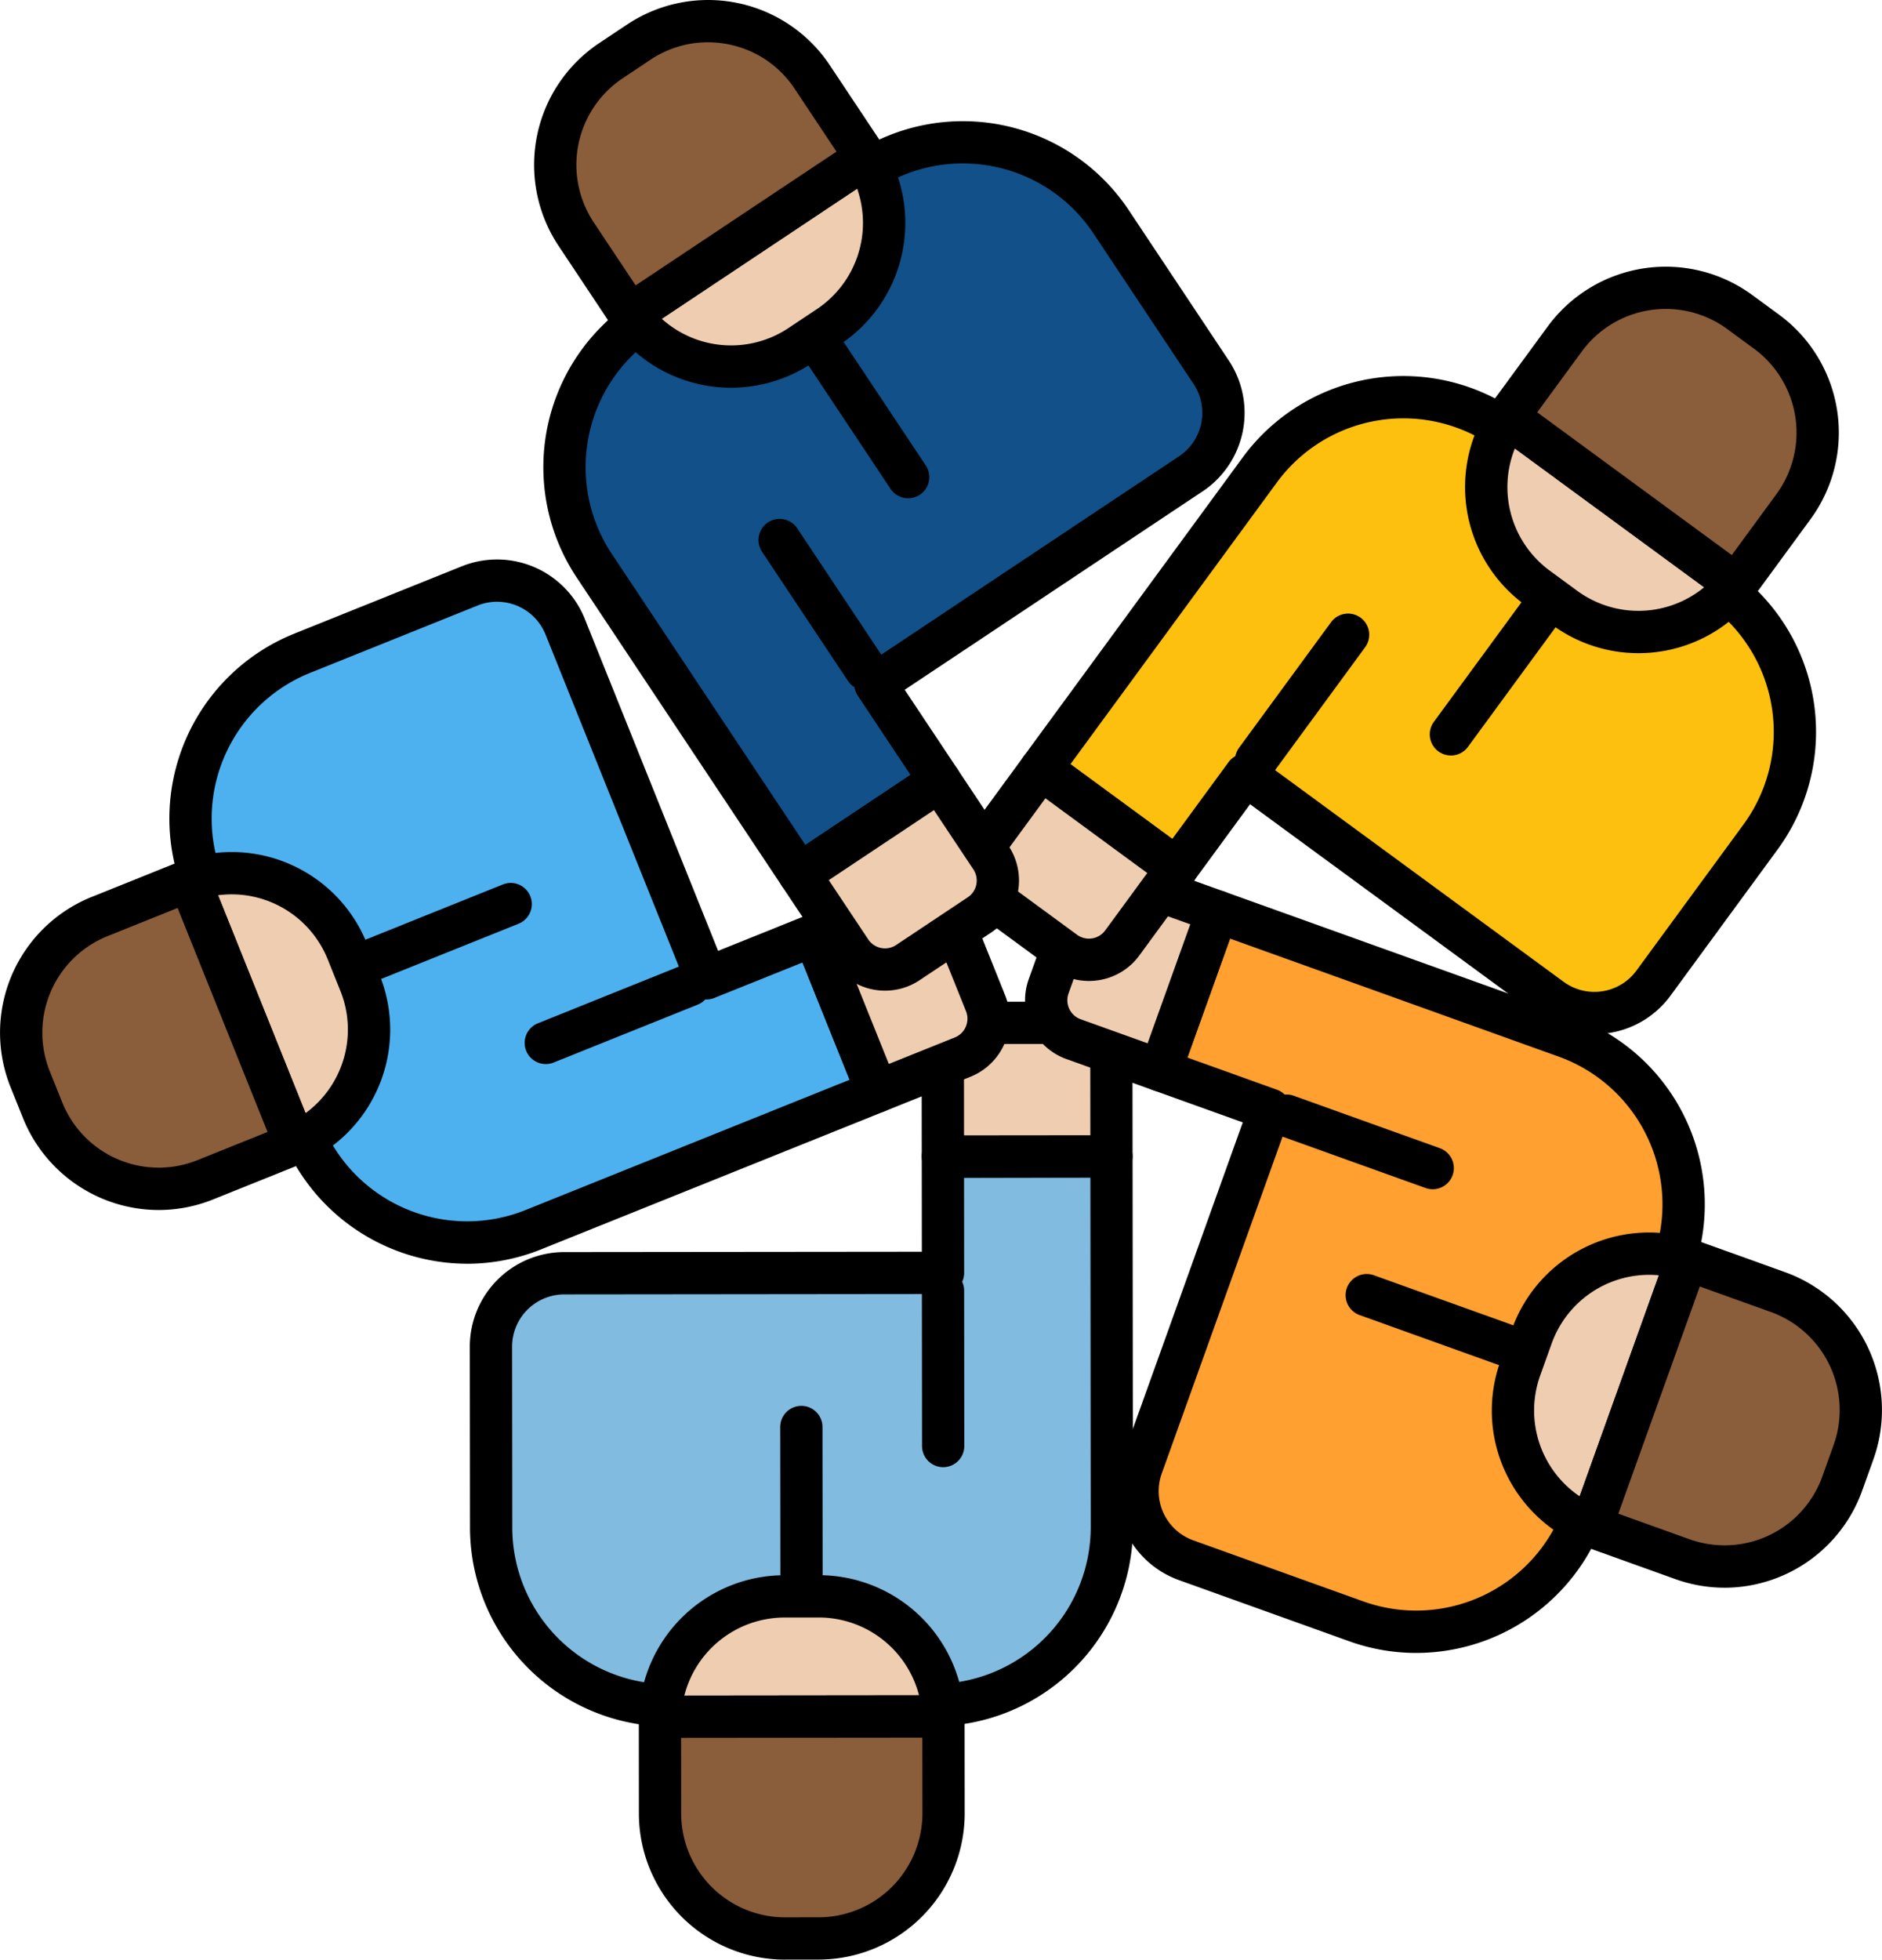 <svg xmlns="http://www.w3.org/2000/svg" width="319.6" height="332.58" viewBox="0 0 319.6 332.58">
  <g id="Layer_50" data-name="Layer 50" transform="translate(-9.996 -0.006)">
    <path id="Trazado_726236" data-name="Trazado 726236" d="M243.786,365.026l-.065-62.9-28.629.029.02,19.74-64.334.066a12.442,12.442,0,0,0-12.434,12.45v.008l.032,30.709a30.2,30.2,0,0,0,30.229,30.17h0l45-.046a30.207,30.207,0,0,0,30.178-30.231Z" transform="translate(-44.976 -105.871)" fill="#81bbdf"/>
    <path id="Trazado_726237" data-name="Trazado 726237" d="M166.639,396.959A33.789,33.789,0,0,1,132.851,363.2l-.032-30.709a16.053,16.053,0,0,1,16.019-16.052l60.745-.06-.016-16.151a3.588,3.588,0,0,1,3.585-3.593h0l28.629-.029h0a3.589,3.589,0,0,1,3.589,3.585l.065,62.9a33.8,33.8,0,0,1-33.762,33.825l-45,.046Zm50.111-93.148.016,16.15a3.589,3.589,0,0,1-3.585,3.593h0l-64.334.067A8.869,8.869,0,0,0,140,332.487l.032,30.709a26.611,26.611,0,0,0,26.611,26.584h.029l45-.046a26.619,26.619,0,0,0,26.592-26.64l-.06-59.306Z" transform="translate(-43.04 -103.937)"/>
    <path id="Trazado_726238" data-name="Trazado 726238" d="M230.663,437.465a21.241,21.241,0,0,0-21.242-20.384l-5.664.006a21.235,21.235,0,0,0-21.2,20.428Z" transform="translate(-60.469 -146.153)" fill="#efcdb1"/>
    <path id="Trazado_726239" data-name="Trazado 726239" d="M180.62,439.167a3.589,3.589,0,0,1-3.592-3.586c0-.046,0-.092,0-.137a24.742,24.742,0,0,1,24.783-23.883l5.664-.006h.026a24.742,24.742,0,0,1,24.806,23.832,3.589,3.589,0,0,1-3.445,3.728c-.045,0-.09,0-.136,0l-48.106.051Zm26.886-20.434h-.019l-5.663.006a17.586,17.586,0,0,0-17.083,13.246l39.857-.041a17.587,17.587,0,0,0-17.092-13.21Z" transform="translate(-58.532 -144.216)"/>
    <path id="Trazado_726240" data-name="Trazado 726240" d="M217.589,399.34A3.589,3.589,0,0,1,214,395.755l-.026-24.847a3.588,3.588,0,0,1,3.585-3.593h0a3.588,3.588,0,0,1,3.589,3.585l.026,24.847a3.589,3.589,0,0,1-3.586,3.593h0Z" transform="translate(-71.479 -128.714)"/>
    <path id="Trazado_726241" data-name="Trazado 726241" d="M230.69,464.875l-.016-15.579c0-.281-.008-.555-.022-.838l-48.106.051c-.014.281-.02.554-.02.837l.016,15.578A21.239,21.239,0,0,0,203.8,486.145h.009l5.664-.006A21.243,21.243,0,0,0,230.69,464.875Z" transform="translate(-60.459 -157.148)" fill="#8a5d3b"/>
    <path id="Trazado_726242" data-name="Trazado 726242" d="M201.844,487.8a24.825,24.825,0,0,1-24.831-24.805L177,447.415c0-.342.008-.676.024-1.017a3.589,3.589,0,0,1,3.582-3.41l48.107-.053h0a3.59,3.59,0,0,1,3.584,3.4c.017.342.027.676.027,1.017l.016,15.578a24.832,24.832,0,0,1-24.805,24.857l-5.664.006ZM184.179,450.16l.013,12.826a17.65,17.65,0,0,0,17.652,17.635h.019l5.664-.006a17.653,17.653,0,0,0,17.635-17.671l-.014-12.825Z" transform="translate(-58.521 -155.213)"/>
    <path id="Trazado_726243" data-name="Trazado 726243" d="M256.532,337.212l.027,26.369" transform="translate(-86.392 -118.165)" fill="#272d33"/>
    <path id="Trazado_726244" data-name="Trazado 726244" d="M254.623,365.234a3.589,3.589,0,0,1-3.589-3.585l-.027-26.368a3.589,3.589,0,0,1,3.584-3.593h0a3.589,3.589,0,0,1,3.589,3.586l.027,26.368a3.588,3.588,0,0,1-3.584,3.593Z" transform="translate(-84.456 -116.229)"/>
    <path id="Trazado_726245" data-name="Trazado 726245" d="M285.114,289.9l-.016-15.667a7.012,7.012,0,0,0-7.019-7.005h0l-14.6.015a7.017,7.017,0,0,0-7.006,7.02l.017,15.666Z" transform="translate(-86.37 -93.641)" fill="#efcdb1"/>
    <path id="Trazado_726246" data-name="Trazado 726246" d="M254.549,291.582A3.589,3.589,0,0,1,250.96,288l-.017-15.667a10.614,10.614,0,0,1,10.587-10.613l14.6-.015h.01a10.614,10.614,0,0,1,10.606,10.593l.016,15.667a3.589,3.589,0,0,1-3.586,3.593h0l-28.629.029Zm21.6-22.7h0l-14.6.015a3.429,3.429,0,0,0-3.421,3.427l.012,12.078,21.452-.022-.012-12.078a3.427,3.427,0,0,0-3.427-3.42Z" transform="translate(-84.433 -91.705)"/>
    <path id="Trazado_726247" data-name="Trazado 726247" d="M380.129,259.411l-59.2-21.244-9.67,26.947,18.582,6.667-21.729,60.554a12.442,12.442,0,0,0,7.5,15.915l.007,0,28.9,10.372A30.2,30.2,0,0,0,383.153,340.4h0l15.2-42.356A30.207,30.207,0,0,0,380.129,259.411Z" transform="translate(-104.209 -83.457)" fill="#ffa031"/>
    <path id="Trazado_726248" data-name="Trazado 726248" d="M352.761,362.055a33.634,33.634,0,0,1-11.381-1.988l-28.9-10.372a16.054,16.054,0,0,1-9.677-20.509l20.518-57.175-15.2-5.455a3.589,3.589,0,0,1-2.166-4.59l9.67-26.947a3.59,3.59,0,0,1,4.59-2.166l59.2,21.243A33.831,33.831,0,0,1,399.8,297.32l-15.2,42.356a33.85,33.85,0,0,1-31.838,22.379ZM313.917,261.012l15.2,5.454a3.59,3.59,0,0,1,2.166,4.591h0l-21.73,60.554a8.868,8.868,0,0,0,5.345,11.328l28.9,10.372a26.642,26.642,0,0,0,34.037-16.06l15.2-42.355a26.646,26.646,0,0,0-16.056-34.041l-55.821-20.031Z" transform="translate(-102.275 -81.521)"/>
    <path id="Trazado_726249" data-name="Trazado 726249" d="M435.1,328.557a21.241,21.241,0,0,0-26.374,13.081l-1.914,5.331a21.234,21.234,0,0,0,12.039,26.866Z" transform="translate(-138.613 -114.786)" fill="#efcdb1"/>
    <path id="Trazado_726250" data-name="Trazado 726250" d="M416.9,375.476a3.592,3.592,0,0,1-1.341-.26,24.743,24.743,0,0,1-14.077-31.408l1.914-5.33a24.744,24.744,0,0,1,30.834-15.292,3.589,3.589,0,0,1,2.344,4.5c-.014.045-.029.09-.045.135L420.281,373.1a3.589,3.589,0,0,1-3.378,2.377Zm9.81-46.277a17.59,17.59,0,0,0-16.56,11.7l-1.914,5.331a17.586,17.586,0,0,0,6.676,20.56l13.459-37.514q-.828-.079-1.657-.079Z" transform="translate(-136.665 -112.838)"/>
    <path id="Trazado_726251" data-name="Trazado 726251" d="M388.76,348.439a3.6,3.6,0,0,1-1.212-.212l-23.389-8.393a3.589,3.589,0,0,1,2.425-6.756l23.389,8.393a3.589,3.589,0,0,1-1.213,6.968Z" transform="translate(-123.274 -116.642)"/>
    <path id="Trazado_726252" data-name="Trazado 726252" d="M457.725,334.608l-14.663-5.264c-.265-.095-.525-.179-.794-.262L426.02,374.36c.259.108.516.208.778.3l14.663,5.264a21.238,21.238,0,0,0,27.166-12.812l0-.008,1.914-5.331a21.243,21.243,0,0,0-12.818-27.165Z" transform="translate(-145.785 -115.316)" fill="#8a5d3b"/>
    <path id="Trazado_726253" data-name="Trazado 726253" d="M446.721,382.846a24.864,24.864,0,0,1-8.407-1.474l-14.662-5.264c-.323-.116-.633-.236-.947-.367a3.588,3.588,0,0,1-2-4.526l16.247-45.276a3.589,3.589,0,0,1,4.421-2.222c.327.1.644.2.966.319L457,329.3a24.862,24.862,0,0,1,14.985,31.76l-1.914,5.33a24.874,24.874,0,0,1-23.353,16.458Zm-18.054-12.562,12.072,4.332a17.646,17.646,0,0,0,22.573-10.64l0-.013,1.914-5.33a17.674,17.674,0,0,0-10.653-22.579l-12.072-4.331Z" transform="translate(-143.848 -113.382)"/>
    <path id="Trazado_726254" data-name="Trazado 726254" d="M346.334,291.483l24.819,8.906" transform="translate(-117.861 -102.14)" fill="#272d33"/>
    <path id="Trazado_726255" data-name="Trazado 726255" d="M369.24,302.051a3.582,3.582,0,0,1-1.211-.212l-24.819-8.906a3.589,3.589,0,0,1,2.424-6.756l24.82,8.906a3.589,3.589,0,0,1-1.213,6.968Z" transform="translate(-115.949 -100.213)"/>
    <path id="Trazado_726256" data-name="Trazado 726256" d="M312.559,235.088,297.813,229.8a7.012,7.012,0,0,0-8.971,4.226l0,.006-4.933,13.746a7.017,7.017,0,0,0,4.232,8.969l14.747,5.292Z" transform="translate(-95.84 -80.379)" fill="#efcdb1"/>
    <path id="Trazado_726257" data-name="Trazado 726257" d="M300.957,263.689a3.585,3.585,0,0,1-1.212-.211L285,258.186a10.606,10.606,0,0,1-6.4-13.559l4.932-13.746a10.612,10.612,0,0,1,13.559-6.4l14.747,5.292a3.589,3.589,0,0,1,2.166,4.59l-9.67,26.947a3.59,3.59,0,0,1-3.378,2.377Zm-7.441-32.65a3.429,3.429,0,0,0-3.226,2.268l-4.933,13.745a3.428,3.428,0,0,0,2.066,4.379l11.365,4.079,7.245-20.191-11.366-4.079A3.4,3.4,0,0,0,293.516,231.039Z" transform="translate(-93.906 -78.443)"/>
    <path id="Trazado_726258" data-name="Trazado 726258" d="M319.3,116.1l-37.189,50.725,23.09,16.928,11.672-15.92,51.883,38.04a12.442,12.442,0,0,0,17.392-2.671l0-.007,18.158-24.764a30.2,30.2,0,0,0-6.5-42.213l-36.291-26.607A30.208,30.208,0,0,0,319.3,116.1Z" transform="translate(-95.356 -36.359)" fill="#fdc00f"/>
    <path id="Trazado_726259" data-name="Trazado 726259" d="M374.143,209.946a15.909,15.909,0,0,1-9.451-3.108L315.7,170.921l-9.549,13.026a3.589,3.589,0,0,1-5.017.772h0L278.046,167.79a3.589,3.589,0,0,1-.772-5.017h0l37.189-50.725a33.833,33.833,0,0,1,47.237-7.266l36.3,26.611a33.79,33.79,0,0,1,7.271,47.23l-18.158,24.764a15.935,15.935,0,0,1-10.489,6.367,16.281,16.281,0,0,1-2.476.191Zm-59.207-47.631a3.57,3.57,0,0,1,2.12.7l51.883,38.039a8.853,8.853,0,0,0,12.376-1.9l.006-.009,18.158-24.764a26.612,26.612,0,0,0-5.725-37.2h0l-36.291-26.607a26.646,26.646,0,0,0-37.2,5.722l-35.067,47.827,17.3,12.682,9.55-13.026a3.583,3.583,0,0,1,2.9-1.465Z" transform="translate(-93.417 -34.428)"/>
    <path id="Trazado_726260" data-name="Trazado 726260" d="M402.218,108.952a21.242,21.242,0,0,0,5.045,29l4.568,3.35a21.236,21.236,0,0,0,29.18-3.909Z" transform="translate(-136.171 -38.177)" fill="#efcdb1"/>
    <path id="Trazado_726261" data-name="Trazado 726261" d="M422.454,147.1a24.785,24.785,0,0,1-14.7-4.835l-4.567-3.35a24.742,24.742,0,0,1-5.9-33.908,3.59,3.59,0,0,1,4.984-.965c.038.026.075.052.112.079l38.8,28.444a3.589,3.589,0,0,1,.772,5.017c-.027.037-.055.073-.084.11a24.726,24.726,0,0,1-19.416,9.408Zm-20.986-34.75a17.586,17.586,0,0,0,5.966,20.777l4.568,3.35a17.587,17.587,0,0,0,21.609-.559Z" transform="translate(-134.217 -36.241)"/>
    <path id="Trazado_726262" data-name="Trazado 726262" d="M387.37,182.711A3.589,3.589,0,0,1,384.478,177l14.692-20.039a3.59,3.59,0,1,1,5.788,4.247h0l-14.691,20.039a3.586,3.586,0,0,1-2.9,1.465Z" transform="translate(-130.984 -54.487)"/>
    <path id="Trazado_726263" data-name="Trazado 726263" d="M413.864,83.87l-9.212,12.562c-.166.227-.323.452-.479.687l38.8,28.444c.179-.218.345-.435.511-.661l9.212-12.562a21.235,21.235,0,0,0-4.56-29.683l-.011-.008-4.568-3.35a21.243,21.243,0,0,0-29.69,4.571Z" transform="translate(-138.129 -26.345)" fill="#8a5d3b"/>
    <path id="Trazado_726264" data-name="Trazado 726264" d="M441.034,127.224a3.577,3.577,0,0,1-2.12-.694l-38.8-28.444a3.589,3.589,0,0,1-.874-4.87c.188-.285.377-.559.58-.833l9.212-12.562a24.861,24.861,0,0,1,34.708-5.343l4.568,3.349a24.828,24.828,0,0,1,5.347,34.7l0,.006L444.443,125.1c-.2.275-.406.538-.622.805a3.583,3.583,0,0,1-2.787,1.323ZM407.24,94.4l33.041,24.226,7.584-10.343a17.674,17.674,0,0,0-3.8-24.675l-4.567-3.35a17.674,17.674,0,0,0-24.675,3.8Z" transform="translate(-136.194 -24.416)"/>
    <path id="Trazado_726265" data-name="Trazado 726265" d="M338.371,187.179l15.591-21.266" transform="translate(-115.07 -58.138)" fill="#272d33"/>
    <path id="Trazado_726266" data-name="Trazado 726266" d="M336.432,188.832a3.589,3.589,0,0,1-2.891-5.711l15.591-21.266a3.59,3.59,0,1,1,5.788,4.247l-15.591,21.263A3.583,3.583,0,0,1,336.432,188.832Z" transform="translate(-113.134 -56.202)"/>
    <path id="Trazado_726267" data-name="Trazado 726267" d="M276.382,200.848l-9.264,12.635a7.012,7.012,0,0,0,1.508,9.8h0L280.4,231.92a7.017,7.017,0,0,0,9.8-1.509l9.264-12.635Z" transform="translate(-89.626 -70.38)" fill="#efcdb1"/>
    <path id="Trazado_726268" data-name="Trazado 726268" d="M282.591,234.931a10.519,10.519,0,0,1-6.244-2.053l-11.777-8.634a10.6,10.6,0,0,1-2.282-14.818v0l9.262-12.634a3.589,3.589,0,0,1,5.017-.772h0l23.089,16.928a3.589,3.589,0,0,1,.772,5.017h0L291.167,230.6a10.536,10.536,0,0,1-6.939,4.208A10.782,10.782,0,0,1,282.591,234.931Zm-7.373-31-7.141,9.741a3.422,3.422,0,0,0,.733,4.783l0,0,11.778,8.635a3.427,3.427,0,0,0,4.785-.737l7.141-9.74Z" transform="translate(-87.69 -68.443)"/>
    <path id="Trazado_726269" data-name="Trazado 726269" d="M118.027,261.85,176.388,238.4l-10.673-26.565L147.4,219.195l-23.986-59.7a12.442,12.442,0,0,0-16.182-6.911l-.008,0L78.727,164.037A30.2,30.2,0,0,0,61.963,203.32h0l16.776,41.756a30.209,30.209,0,0,0,39.288,16.775Z" transform="translate(-17.445 -53.152)" fill="#4db1f0"/>
    <path id="Trazado_726270" data-name="Trazado 726270" d="M104.837,265.7a33.872,33.872,0,0,1-31.356-21.217L56.7,202.73a33.829,33.829,0,0,1,18.757-43.952l28.494-11.448a16.055,16.055,0,0,1,20.858,8.9L147.46,212.6l14.987-6.022a3.589,3.589,0,0,1,4.666,1.992l10.674,26.565a3.589,3.589,0,0,1-1.993,4.666l-58.361,23.448a33.767,33.767,0,0,1-12.6,2.456Zm5.085-112.351a8.812,8.812,0,0,0-3.29.639L78.137,165.439a26.643,26.643,0,0,0-14.772,34.615l16.777,41.755a26.618,26.618,0,0,0,34.617,14.779l55.031-22.11-8-19.9-14.986,6.021a3.589,3.589,0,0,1-4.666-1.992l-23.986-59.7a8.873,8.873,0,0,0-8.231-5.553Z" transform="translate(-15.515 -51.221)"/>
    <path id="Trazado_726271" data-name="Trazado 726271" d="M77.439,274.044a21.242,21.242,0,0,0,11.023-27.3L86.35,241.49A21.235,21.235,0,0,0,59.5,229.406Z" transform="translate(-17.349 -79.952)" fill="#efcdb1"/>
    <path id="Trazado_726272" data-name="Trazado 726272" d="M75.5,275.684a3.589,3.589,0,0,1-3.33-2.251L54.237,228.8a3.589,3.589,0,0,1,1.992-4.668c.043-.018.086-.034.129-.049A24.745,24.745,0,0,1,87.744,238.2l2.112,5.255a24.743,24.743,0,0,1-12.891,31.914,3.589,3.589,0,0,1-1.462.312ZM62.435,229.947l14.86,36.982a17.586,17.586,0,0,0,5.9-20.795l-2.112-5.255a17.586,17.586,0,0,0-18.648-10.932Z" transform="translate(-15.412 -78.004)"/>
    <path id="Trazado_726273" data-name="Trazado 726273" d="M106.081,247.137a3.589,3.589,0,0,1-1.339-6.921l23.055-9.263a3.589,3.589,0,0,1,2.676,6.661l-23.055,9.263A3.585,3.585,0,0,1,106.081,247.137Z" transform="translate(-32.412 -80.839)"/>
    <path id="Trazado_726274" data-name="Trazado 726274" d="M46.8,280.852l14.455-5.808c.261-.105.513-.214.768-.331L44.092,230.075c-.266.092-.522.188-.784.293l-14.453,5.807a21.239,21.239,0,0,0-11.8,27.623l0,.008,2.112,5.256A21.243,21.243,0,0,0,46.8,280.852Z" transform="translate(-1.937 -80.622)" fill="#8a5d3b"/>
    <path id="Trazado_726275" data-name="Trazado 726275" d="M36.944,284.05a24.889,24.889,0,0,1-23.037-15.587l-2.112-5.256a24.824,24.824,0,0,1,13.771-32.293l.013-.005L40.034,225.1c.316-.127.628-.244.952-.355a3.59,3.59,0,0,1,4.5,2.055L63.42,271.439a3.589,3.589,0,0,1-1.829,4.6c-.31.142-.615.274-.931.4L46.2,282.245a24.811,24.811,0,0,1-9.261,1.805Zm3.212-51.264-11.9,4.782a17.649,17.649,0,0,0-9.8,22.956l0,.007,2.112,5.255a17.653,17.653,0,0,0,22.961,9.8h0l11.9-4.782Z" transform="translate(0 -78.685)"/>
    <path id="Trazado_726276" data-name="Trazado 726276" d="M177.155,257.349l-24.468,9.831" transform="translate(-50.002 -90.179)" fill="#272d33"/>
    <path id="Trazado_726277" data-name="Trazado 726277" d="M150.751,268.833a3.589,3.589,0,0,1-1.339-6.92l24.465-9.831a3.589,3.589,0,0,1,2.676,6.661h0l-24.465,9.83a3.572,3.572,0,0,1-1.337.26Z" transform="translate(-48.065 -88.242)"/>
    <path id="Trazado_726278" data-name="Trazado 726278" d="M233.538,267.426l14.536-5.841a7.012,7.012,0,0,0,3.893-9.12h0l-5.443-13.551a7.016,7.016,0,0,0-9.121-3.892l-14.536,5.841Z" transform="translate(-74.594 -82.177)" fill="#efcdb1"/>
    <path id="Trazado_726279" data-name="Trazado 726279" d="M231.6,269.082a3.589,3.589,0,0,1-3.331-2.252l-10.676-26.566a3.589,3.589,0,0,1,1.992-4.665l14.536-5.841a10.616,10.616,0,0,1,13.791,5.885l5.443,13.551a10.614,10.614,0,0,1-5.885,13.79l-14.536,5.841a3.583,3.583,0,0,1-1.334.257Zm-6.007-28.163,8,19.9,11.208-4.5a3.427,3.427,0,0,0,1.9-4.453l-5.443-13.551a3.428,3.428,0,0,0-4.452-1.9Z" transform="translate(-72.657 -80.243)"/>
    <path id="Trazado_726280" data-name="Trazado 726280" d="M162.623,109.045,197.475,161.4l23.832-15.865L210.368,129.1l53.553-35.651A12.442,12.442,0,0,0,267.39,76.2l0-.007L250.369,50.635a30.2,30.2,0,0,0-41.876-8.406h0L171.034,67.166a30.208,30.208,0,0,0-8.411,41.88Z" transform="translate(-51.71 -13.022)" fill="#115089"/>
    <path id="Trazado_726281" data-name="Trazado 726281" d="M195.539,163.063a3.59,3.59,0,0,1-2.991-1.6L157.7,109.107a33.8,33.8,0,0,1,9.41-46.856l37.459-24.937a33.828,33.828,0,0,1,46.85,9.4l17.017,25.563a16.031,16.031,0,0,1-4.455,22.229l-.007,0-50.566,33.66,8.95,13.445a3.59,3.59,0,0,1-1,4.976l-23.832,15.865a3.6,3.6,0,0,1-1.988.6ZM223.252,38.839a26.451,26.451,0,0,0-14.706,4.452L171.084,68.226a26.619,26.619,0,0,0-7.41,36.9L196.537,154.5l17.854-11.887-8.95-13.445a3.59,3.59,0,0,1,1-4.976l53.553-35.651a8.854,8.854,0,0,0,2.47-12.274l-.005-.007L245.444,50.695A26.608,26.608,0,0,0,223.252,38.839Z" transform="translate(-49.774 -11.094)"/>
    <path id="Trazado_726282" data-name="Trazado 726282" d="M174.66,67.83a21.241,21.241,0,0,0,28.973,5.228l4.714-3.138a21.236,21.236,0,0,0,6.358-28.746Z" transform="translate(-57.702 -14.426)" fill="#efcdb1"/>
    <path id="Trazado_726283" data-name="Trazado 726283" d="M189.906,78.3A24.73,24.73,0,0,1,169.814,68a3.589,3.589,0,0,1,.808-5.011c.037-.027.075-.053.113-.079L210.78,36.249a3.589,3.589,0,0,1,4.976,1c.025.038.05.077.074.116A24.744,24.744,0,0,1,208.4,70.971l-4.715,3.138A24.79,24.79,0,0,1,189.906,78.3Zm-11.76-11.7a17.586,17.586,0,0,0,21.562,1.538L204.422,65a17.586,17.586,0,0,0,6.9-20.485Z" transform="translate(-55.766 -12.49)"/>
    <path id="Trazado_726284" data-name="Trazado 726284" d="M238.054,115.164a3.589,3.589,0,0,1-2.991-1.6L221.294,92.88A3.589,3.589,0,1,1,227.27,88.9l13.768,20.683a3.589,3.589,0,0,1-2.984,5.579Z" transform="translate(-73.833 -30.591)"/>
    <path id="Trazado_726285" data-name="Trazado 726285" d="M158.709,41.689l8.632,12.968c.156.234.314.458.479.684l40.048-26.657c-.144-.24-.29-.474-.446-.708l-8.632-12.968a21.238,21.238,0,0,0-29.448-5.916l-.007,0-4.714,3.139A21.242,21.242,0,0,0,158.709,41.689Z" transform="translate(-50.864 -1.937)" fill="#8a5d3b"/>
    <path id="Trazado_726286" data-name="Trazado 726286" d="M165.889,56.993A3.585,3.585,0,0,1,163,55.539c-.2-.274-.394-.546-.583-.829l-8.633-12.97A24.833,24.833,0,0,1,160.7,7.31l4.715-3.139a24.824,24.824,0,0,1,34.422,6.9l.008.011,8.632,12.966c.189.284.366.566.539.859a3.589,3.589,0,0,1-1.094,4.826L167.874,56.392a3.572,3.572,0,0,1-1.986.6ZM179.136,7.18a17.538,17.538,0,0,0-9.751,2.965l-4.71,3.141a17.653,17.653,0,0,0-4.912,24.477l7.106,10.676,34.105-22.7L193.866,15.06a17.538,17.538,0,0,0-11.222-7.527A17.868,17.868,0,0,0,179.136,7.18Z" transform="translate(-48.928 0)"/>
    <path id="Trazado_726287" data-name="Trazado 726287" d="M228.4,162.993l-14.612-21.95" transform="translate(-71.412 -49.423)" fill="#272d33"/>
    <path id="Trazado_726288" data-name="Trazado 726288" d="M226.463,164.647a3.587,3.587,0,0,1-2.991-1.6L208.86,141.1a3.589,3.589,0,0,1,5.975-3.977l14.612,21.951a3.589,3.589,0,0,1-2.984,5.578Z" transform="translate(-69.476 -47.487)"/>
    <path id="Trazado_726289" data-name="Trazado 726289" d="M219.007,219.864l8.682,13.04a7.012,7.012,0,0,0,9.722,1.952h0l12.156-8.092a7.017,7.017,0,0,0,1.952-9.724L242.839,204Z" transform="translate(-73.242 -71.484)" fill="#efcdb1"/>
    <path id="Trazado_726290" data-name="Trazado 726290" d="M231.606,237.682a10.6,10.6,0,0,1-8.842-4.726l-8.682-13.04a3.589,3.589,0,0,1,1-4.976h0l23.833-15.864a3.589,3.589,0,0,1,4.976,1l8.682,13.04a10.605,10.605,0,0,1-2.951,14.7l-12.157,8.093A10.538,10.538,0,0,1,231.606,237.682Zm-9.56-18.755,6.694,10.054a3.429,3.429,0,0,0,4.748.953l12.156-8.092a3.427,3.427,0,0,0,.952-4.747L239.9,207.04Z" transform="translate(-71.306 -69.548)"/>
  </g>
</svg>
